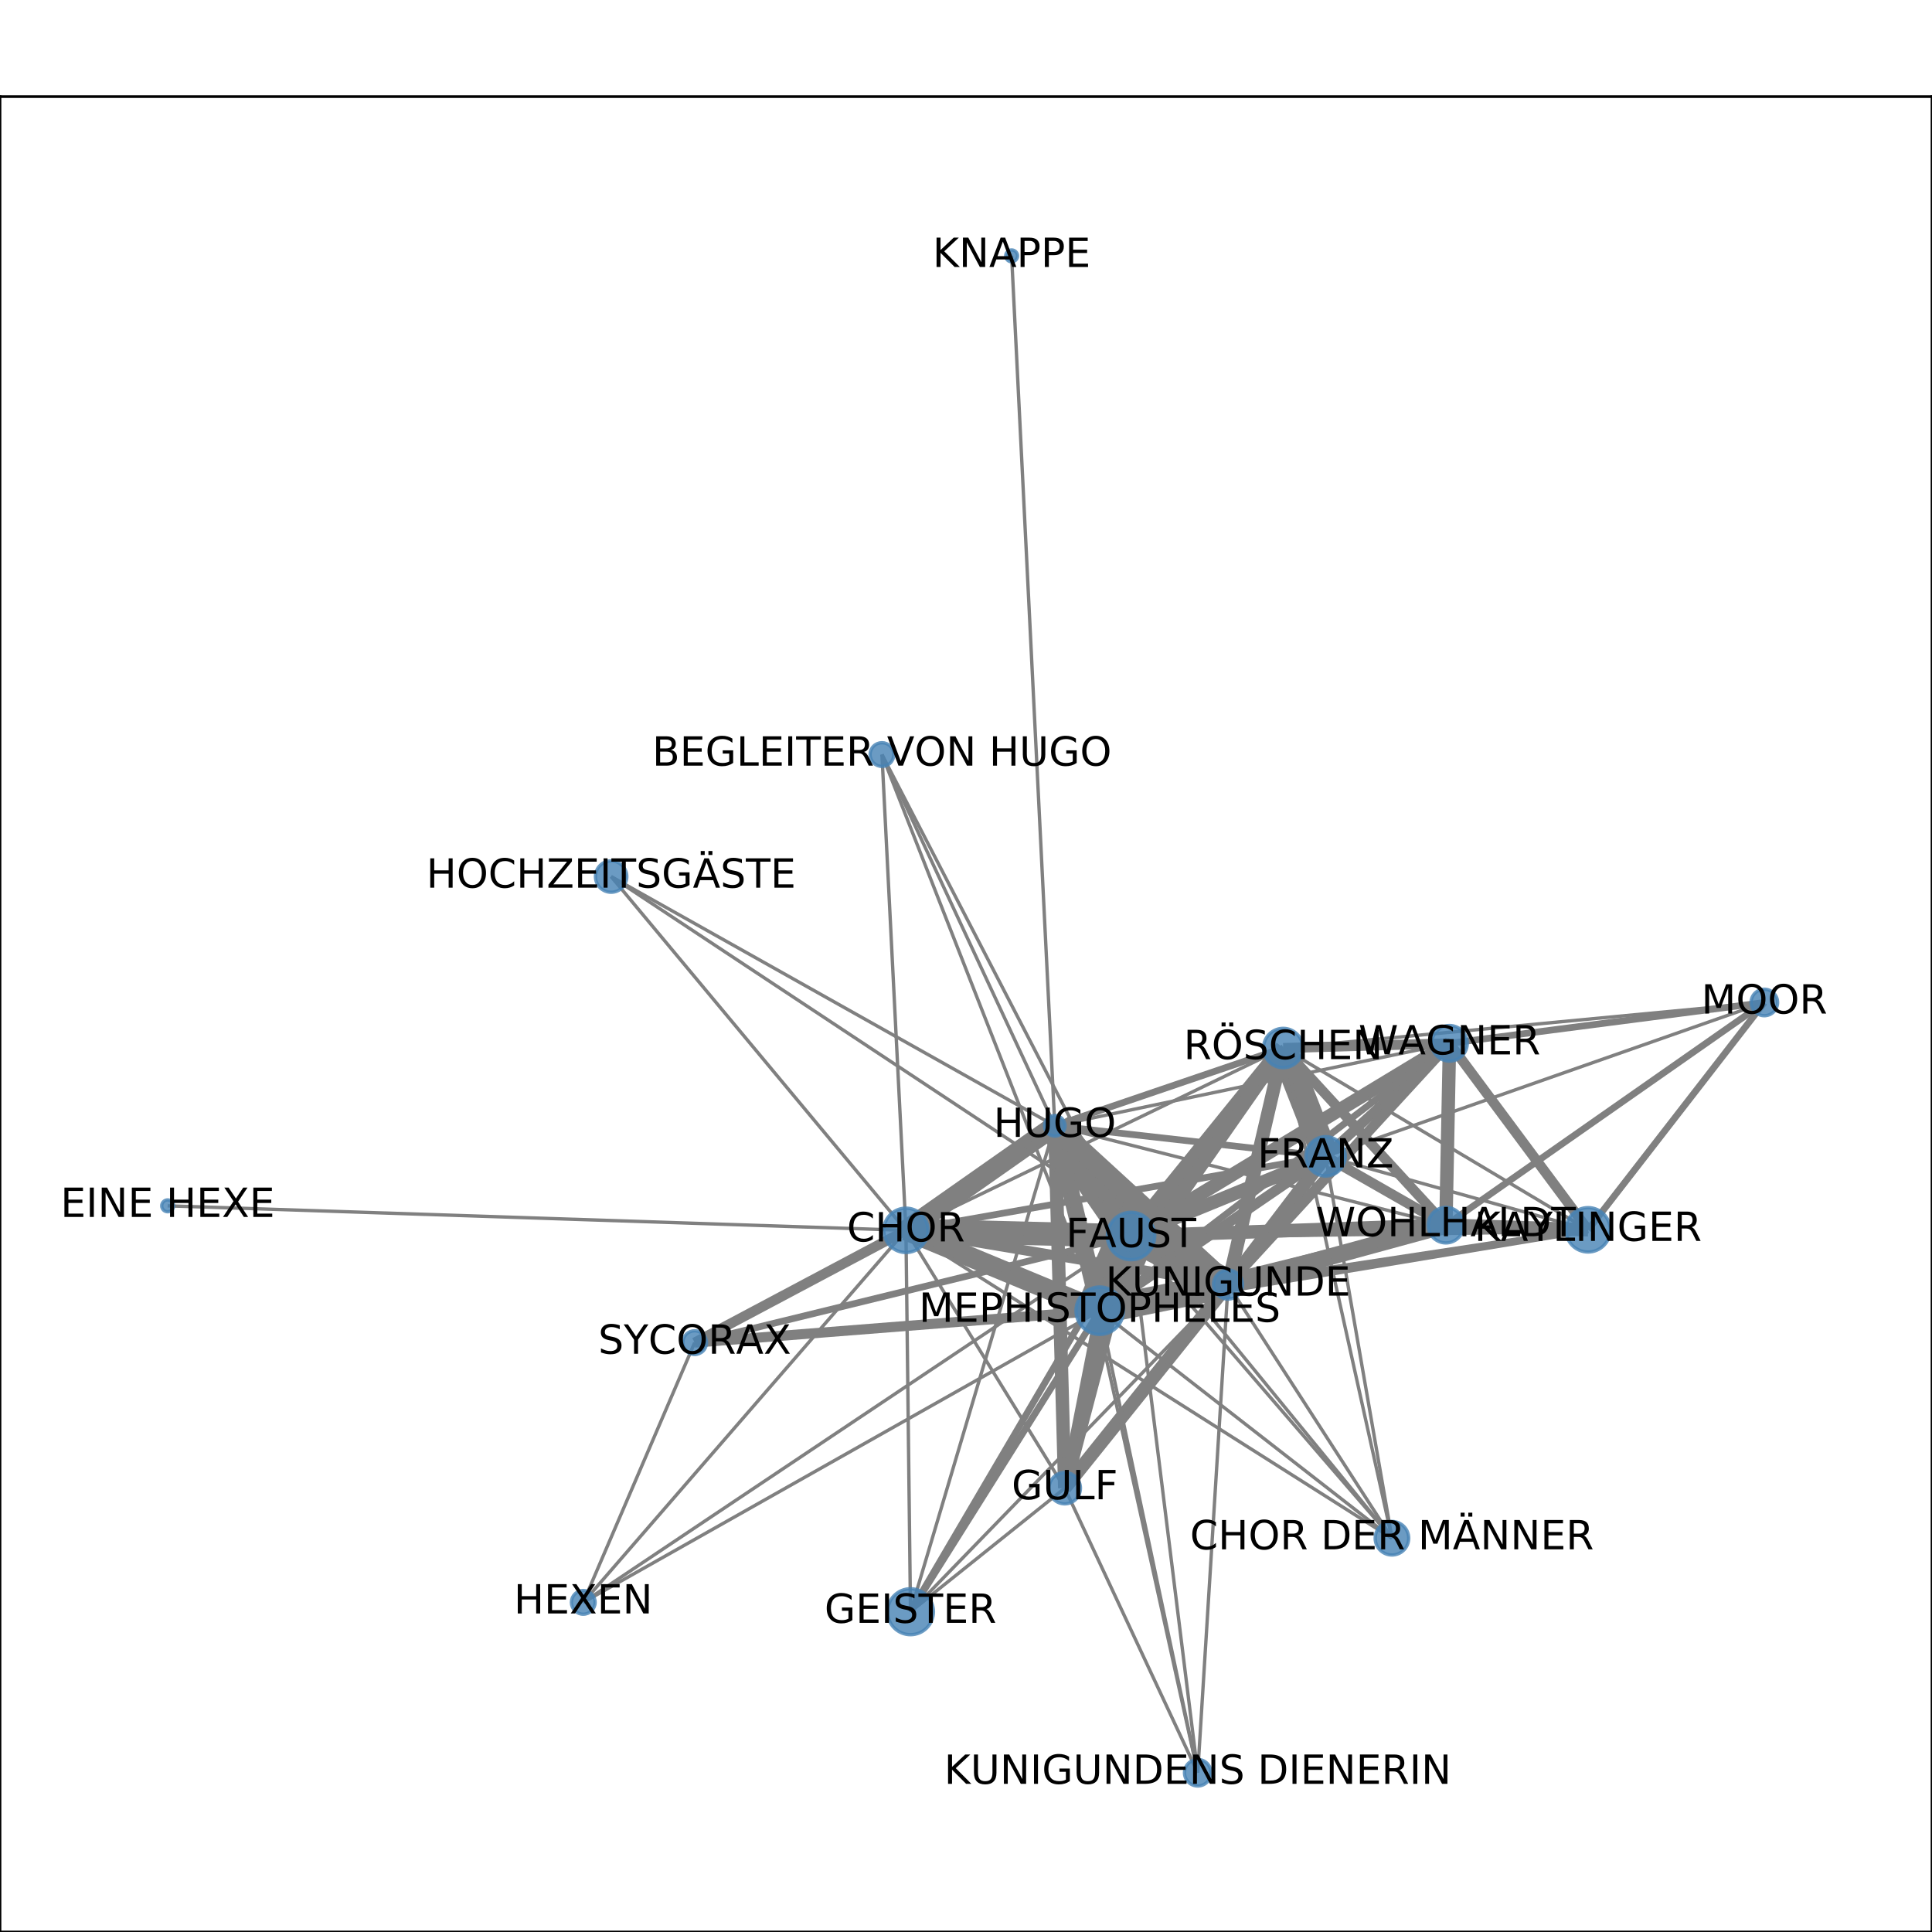 <?xml version="1.0" encoding="utf-8" standalone="no"?>
<!DOCTYPE svg PUBLIC "-//W3C//DTD SVG 1.1//EN"
  "http://www.w3.org/Graphics/SVG/1.1/DTD/svg11.dtd">
<!-- Created with matplotlib (http://matplotlib.org/) -->
<svg height="576pt" version="1.1" viewBox="0 0 576 576" width="576pt" xmlns="http://www.w3.org/2000/svg" xmlns:xlink="http://www.w3.org/1999/xlink">
 <defs>
  <style type="text/css">
*{stroke-linecap:butt;stroke-linejoin:round;}
  </style>
 </defs>
 <g id="figure_1">
  <g id="patch_1">
   <path d="M 0 576 
L 576 576 
L 576 0 
L 0 0 
z
" style="fill:#ffffff;"/>
  </g>
  <g id="axes_1">
   <g id="patch_2">
    <path d="M 0 576 
L 576 576 
L 576 28.8 
L 0 28.8 
z
" style="fill:#ffffff;"/>
   </g>
   <g id="LineCollection_1">
    <path clip-path="url(#pae265a3da3)" d="M 526.017 298.873 
L 382.56 312.454 
" style="fill:none;stroke:#808080;"/>
    <path clip-path="url(#pae265a3da3)" d="M 526.017 298.873 
L 395.21 344.749 
" style="fill:none;stroke:#808080;"/>
    <path clip-path="url(#pae265a3da3)" d="M 526.017 298.873 
L 431.071 365.259 
" style="fill:none;stroke:#808080;stroke-width:2;"/>
    <path clip-path="url(#pae265a3da3)" d="M 526.017 298.873 
L 473.464 366.653 
" style="fill:none;stroke:#808080;stroke-width:2;"/>
    <path clip-path="url(#pae265a3da3)" d="M 526.017 298.873 
L 432.149 311.05 
" style="fill:none;stroke:#808080;stroke-width:2;"/>
    <path clip-path="url(#pae265a3da3)" d="M 270.095 366.809 
L 207.11 400.283 
" style="fill:none;stroke:#808080;stroke-width:3;"/>
    <path clip-path="url(#pae265a3da3)" d="M 270.095 366.809 
L 395.21 344.749 
" style="fill:none;stroke:#808080;stroke-width:2;"/>
    <path clip-path="url(#pae265a3da3)" d="M 270.095 366.809 
L 337.204 368.499 
" style="fill:none;stroke:#808080;stroke-width:7;"/>
    <path clip-path="url(#pae265a3da3)" d="M 270.095 366.809 
L 262.941 224.959 
" style="fill:none;stroke:#808080;"/>
    <path clip-path="url(#pae265a3da3)" d="M 270.095 366.809 
L 327.87 390.773 
" style="fill:none;stroke:#808080;stroke-width:6;"/>
    <path clip-path="url(#pae265a3da3)" d="M 270.095 366.809 
L 317.442 443.677 
" style="fill:none;stroke:#808080;"/>
    <path clip-path="url(#pae265a3da3)" d="M 270.095 366.809 
L 414.991 458.6 
" style="fill:none;stroke:#808080;"/>
    <path clip-path="url(#pae265a3da3)" d="M 270.095 366.809 
L 271.452 480.516 
" style="fill:none;stroke:#808080;"/>
    <path clip-path="url(#pae265a3da3)" d="M 270.095 366.809 
L 314.478 335.647 
" style="fill:none;stroke:#808080;stroke-width:6;"/>
    <path clip-path="url(#pae265a3da3)" d="M 270.095 366.809 
L 182.2 261.338 
" style="fill:none;stroke:#808080;"/>
    <path clip-path="url(#pae265a3da3)" d="M 270.095 366.809 
L 173.891 477.724 
" style="fill:none;stroke:#808080;"/>
    <path clip-path="url(#pae265a3da3)" d="M 270.095 366.809 
L 382.56 312.454 
" style="fill:none;stroke:#808080;"/>
    <path clip-path="url(#pae265a3da3)" d="M 270.095 366.809 
L 49.983 359.502 
" style="fill:none;stroke:#808080;"/>
    <path clip-path="url(#pae265a3da3)" d="M 270.095 366.809 
L 366.125 382.97 
" style="fill:none;stroke:#808080;stroke-width:3;"/>
    <path clip-path="url(#pae265a3da3)" d="M 207.11 400.283 
L 337.204 368.499 
" style="fill:none;stroke:#808080;stroke-width:2;"/>
    <path clip-path="url(#pae265a3da3)" d="M 207.11 400.283 
L 327.87 390.773 
" style="fill:none;stroke:#808080;stroke-width:3;"/>
    <path clip-path="url(#pae265a3da3)" d="M 207.11 400.283 
L 173.891 477.724 
" style="fill:none;stroke:#808080;"/>
    <path clip-path="url(#pae265a3da3)" d="M 395.21 344.749 
L 414.991 458.6 
" style="fill:none;stroke:#808080;"/>
    <path clip-path="url(#pae265a3da3)" d="M 395.21 344.749 
L 366.125 382.97 
" style="fill:none;stroke:#808080;stroke-width:4;"/>
    <path clip-path="url(#pae265a3da3)" d="M 395.21 344.749 
L 473.464 366.653 
" style="fill:none;stroke:#808080;"/>
    <path clip-path="url(#pae265a3da3)" d="M 395.21 344.749 
L 431.071 365.259 
" style="fill:none;stroke:#808080;stroke-width:3;"/>
    <path clip-path="url(#pae265a3da3)" d="M 395.21 344.749 
L 382.56 312.454 
" style="fill:none;stroke:#808080;stroke-width:8;"/>
    <path clip-path="url(#pae265a3da3)" d="M 395.21 344.749 
L 337.204 368.499 
" style="fill:none;stroke:#808080;stroke-width:4;"/>
    <path clip-path="url(#pae265a3da3)" d="M 395.21 344.749 
L 314.478 335.647 
" style="fill:none;stroke:#808080;stroke-width:2;"/>
    <path clip-path="url(#pae265a3da3)" d="M 395.21 344.749 
L 327.87 390.773 
" style="fill:none;stroke:#808080;stroke-width:3;"/>
    <path clip-path="url(#pae265a3da3)" d="M 395.21 344.749 
L 432.149 311.05 
" style="fill:none;stroke:#808080;stroke-width:3;"/>
    <path clip-path="url(#pae265a3da3)" d="M 431.071 365.259 
L 366.125 382.97 
" style="fill:none;stroke:#808080;stroke-width:5;"/>
    <path clip-path="url(#pae265a3da3)" d="M 431.071 365.259 
L 314.478 335.647 
" style="fill:none;stroke:#808080;"/>
    <path clip-path="url(#pae265a3da3)" d="M 431.071 365.259 
L 382.56 312.454 
" style="fill:none;stroke:#808080;stroke-width:3;"/>
    <path clip-path="url(#pae265a3da3)" d="M 431.071 365.259 
L 337.204 368.499 
" style="fill:none;stroke:#808080;stroke-width:4;"/>
    <path clip-path="url(#pae265a3da3)" d="M 431.071 365.259 
L 432.149 311.05 
" style="fill:none;stroke:#808080;stroke-width:4;"/>
    <path clip-path="url(#pae265a3da3)" d="M 431.071 365.259 
L 327.87 390.773 
" style="fill:none;stroke:#808080;stroke-width:3;"/>
    <path clip-path="url(#pae265a3da3)" d="M 431.071 365.259 
L 473.464 366.653 
" style="fill:none;stroke:#808080;stroke-width:4;"/>
    <path clip-path="url(#pae265a3da3)" d="M 337.204 368.499 
L 262.941 224.959 
" style="fill:none;stroke:#808080;"/>
    <path clip-path="url(#pae265a3da3)" d="M 337.204 368.499 
L 317.442 443.677 
" style="fill:none;stroke:#808080;stroke-width:4;"/>
    <path clip-path="url(#pae265a3da3)" d="M 337.204 368.499 
L 327.87 390.773 
" style="fill:none;stroke:#808080;stroke-width:14;"/>
    <path clip-path="url(#pae265a3da3)" d="M 337.204 368.499 
L 432.149 311.05 
" style="fill:none;stroke:#808080;stroke-width:4;"/>
    <path clip-path="url(#pae265a3da3)" d="M 337.204 368.499 
L 414.991 458.6 
" style="fill:none;stroke:#808080;"/>
    <path clip-path="url(#pae265a3da3)" d="M 337.204 368.499 
L 271.452 480.516 
" style="fill:none;stroke:#808080;stroke-width:2;"/>
    <path clip-path="url(#pae265a3da3)" d="M 337.204 368.499 
L 314.478 335.647 
" style="fill:none;stroke:#808080;stroke-width:10;"/>
    <path clip-path="url(#pae265a3da3)" d="M 337.204 368.499 
L 382.56 312.454 
" style="fill:none;stroke:#808080;stroke-width:5;"/>
    <path clip-path="url(#pae265a3da3)" d="M 337.204 368.499 
L 357.092 528.516 
" style="fill:none;stroke:#808080;"/>
    <path clip-path="url(#pae265a3da3)" d="M 337.204 368.499 
L 366.125 382.97 
" style="fill:none;stroke:#808080;stroke-width:9;"/>
    <path clip-path="url(#pae265a3da3)" d="M 337.204 368.499 
L 173.891 477.724 
" style="fill:none;stroke:#808080;"/>
    <path clip-path="url(#pae265a3da3)" d="M 337.204 368.499 
L 473.464 366.653 
" style="fill:none;stroke:#808080;stroke-width:2;"/>
    <path clip-path="url(#pae265a3da3)" d="M 262.941 224.959 
L 327.87 390.773 
" style="fill:none;stroke:#808080;"/>
    <path clip-path="url(#pae265a3da3)" d="M 262.941 224.959 
L 314.478 335.647 
" style="fill:none;stroke:#808080;"/>
    <path clip-path="url(#pae265a3da3)" d="M 317.442 443.677 
L 271.452 480.516 
" style="fill:none;stroke:#808080;"/>
    <path clip-path="url(#pae265a3da3)" d="M 317.442 443.677 
L 314.478 335.647 
" style="fill:none;stroke:#808080;stroke-width:4;"/>
    <path clip-path="url(#pae265a3da3)" d="M 317.442 443.677 
L 357.092 528.516 
" style="fill:none;stroke:#808080;"/>
    <path clip-path="url(#pae265a3da3)" d="M 317.442 443.677 
L 327.87 390.773 
" style="fill:none;stroke:#808080;stroke-width:3;"/>
    <path clip-path="url(#pae265a3da3)" d="M 317.442 443.677 
L 366.125 382.97 
" style="fill:none;stroke:#808080;stroke-width:4;"/>
    <path clip-path="url(#pae265a3da3)" d="M 327.87 390.773 
L 432.149 311.05 
" style="fill:none;stroke:#808080;stroke-width:2;"/>
    <path clip-path="url(#pae265a3da3)" d="M 327.87 390.773 
L 414.991 458.6 
" style="fill:none;stroke:#808080;"/>
    <path clip-path="url(#pae265a3da3)" d="M 327.87 390.773 
L 271.452 480.516 
" style="fill:none;stroke:#808080;stroke-width:2;"/>
    <path clip-path="url(#pae265a3da3)" d="M 327.87 390.773 
L 314.478 335.647 
" style="fill:none;stroke:#808080;stroke-width:5;"/>
    <path clip-path="url(#pae265a3da3)" d="M 327.87 390.773 
L 382.56 312.454 
" style="fill:none;stroke:#808080;stroke-width:4;"/>
    <path clip-path="url(#pae265a3da3)" d="M 327.87 390.773 
L 357.092 528.516 
" style="fill:none;stroke:#808080;"/>
    <path clip-path="url(#pae265a3da3)" d="M 327.87 390.773 
L 366.125 382.97 
" style="fill:none;stroke:#808080;stroke-width:8;"/>
    <path clip-path="url(#pae265a3da3)" d="M 327.87 390.773 
L 173.891 477.724 
" style="fill:none;stroke:#808080;"/>
    <path clip-path="url(#pae265a3da3)" d="M 327.87 390.773 
L 473.464 366.653 
" style="fill:none;stroke:#808080;stroke-width:2;"/>
    <path clip-path="url(#pae265a3da3)" d="M 432.149 311.05 
L 366.125 382.97 
" style="fill:none;stroke:#808080;stroke-width:3;"/>
    <path clip-path="url(#pae265a3da3)" d="M 432.149 311.05 
L 382.56 312.454 
" style="fill:none;stroke:#808080;stroke-width:3;"/>
    <path clip-path="url(#pae265a3da3)" d="M 432.149 311.05 
L 314.478 335.647 
" style="fill:none;stroke:#808080;"/>
    <path clip-path="url(#pae265a3da3)" d="M 432.149 311.05 
L 473.464 366.653 
" style="fill:none;stroke:#808080;stroke-width:3;"/>
    <path clip-path="url(#pae265a3da3)" d="M 182.2 261.338 
L 366.125 382.97 
" style="fill:none;stroke:#808080;"/>
    <path clip-path="url(#pae265a3da3)" d="M 182.2 261.338 
L 314.478 335.647 
" style="fill:none;stroke:#808080;"/>
    <path clip-path="url(#pae265a3da3)" d="M 414.991 458.6 
L 314.478 335.647 
" style="fill:none;stroke:#808080;"/>
    <path clip-path="url(#pae265a3da3)" d="M 414.991 458.6 
L 382.56 312.454 
" style="fill:none;stroke:#808080;"/>
    <path clip-path="url(#pae265a3da3)" d="M 414.991 458.6 
L 366.125 382.97 
" style="fill:none;stroke:#808080;"/>
    <path clip-path="url(#pae265a3da3)" d="M 366.125 382.97 
L 271.452 480.516 
" style="fill:none;stroke:#808080;"/>
    <path clip-path="url(#pae265a3da3)" d="M 366.125 382.97 
L 314.478 335.647 
" style="fill:none;stroke:#808080;stroke-width:6;"/>
    <path clip-path="url(#pae265a3da3)" d="M 366.125 382.97 
L 382.56 312.454 
" style="fill:none;stroke:#808080;stroke-width:4;"/>
    <path clip-path="url(#pae265a3da3)" d="M 366.125 382.97 
L 357.092 528.516 
" style="fill:none;stroke:#808080;"/>
    <path clip-path="url(#pae265a3da3)" d="M 366.125 382.97 
L 473.464 366.653 
" style="fill:none;stroke:#808080;stroke-width:2;"/>
    <path clip-path="url(#pae265a3da3)" d="M 271.452 480.516 
L 314.478 335.647 
" style="fill:none;stroke:#808080;"/>
    <path clip-path="url(#pae265a3da3)" d="M 301.601 76.284 
L 314.478 335.647 
" style="fill:none;stroke:#808080;"/>
    <path clip-path="url(#pae265a3da3)" d="M 314.478 335.647 
L 382.56 312.454 
" style="fill:none;stroke:#808080;stroke-width:2;"/>
    <path clip-path="url(#pae265a3da3)" d="M 314.478 335.647 
L 357.092 528.516 
" style="fill:none;stroke:#808080;"/>
    <path clip-path="url(#pae265a3da3)" d="M 382.56 312.454 
L 473.464 366.653 
" style="fill:none;stroke:#808080;"/>
   </g>
   <g id="matplotlib.axis_1">
    <g id="xtick_1">
     <g id="line2d_1">
      <defs>
       <path d="M 0 0 
L 0 3.5 
" id="md8a6d87286" style="stroke:#000000;stroke-width:0.8;"/>
      </defs>
      <g>
       <use style="stroke:#000000;stroke-width:0.8;" x="49.983" xlink:href="#md8a6d87286" y="576"/>
      </g>
     </g>
     <g id="text_1">
      <!-- 0.0 -->
      <defs>
       <path d="M 31.781 66.406 
Q 24.172 66.406 20.328 58.906 
Q 16.5 51.422 16.5 36.375 
Q 16.5 21.391 20.328 13.891 
Q 24.172 6.391 31.781 6.391 
Q 39.453 6.391 43.281 13.891 
Q 47.125 21.391 47.125 36.375 
Q 47.125 51.422 43.281 58.906 
Q 39.453 66.406 31.781 66.406 
z
M 31.781 74.219 
Q 44.047 74.219 50.516 64.516 
Q 56.984 54.828 56.984 36.375 
Q 56.984 17.969 50.516 8.266 
Q 44.047 -1.422 31.781 -1.422 
Q 19.531 -1.422 13.062 8.266 
Q 6.594 17.969 6.594 36.375 
Q 6.594 54.828 13.062 64.516 
Q 19.531 74.219 31.781 74.219 
z
" id="DejaVuSans-30"/>
       <path d="M 10.688 12.406 
L 21 12.406 
L 21 0 
L 10.688 0 
z
" id="DejaVuSans-2e"/>
      </defs>
      <g transform="translate(42.032 590.598)scale(0.1 -0.1)">
       <use xlink:href="#DejaVuSans-30"/>
       <use x="63.623" xlink:href="#DejaVuSans-2e"/>
       <use x="95.41" xlink:href="#DejaVuSans-30"/>
      </g>
     </g>
    </g>
    <g id="xtick_2">
     <g id="line2d_2">
      <g>
       <use style="stroke:#000000;stroke-width:0.8;" x="145.19" xlink:href="#md8a6d87286" y="576"/>
      </g>
     </g>
     <g id="text_2">
      <!-- 0.2 -->
      <defs>
       <path d="M 19.188 8.297 
L 53.609 8.297 
L 53.609 0 
L 7.328 0 
L 7.328 8.297 
Q 12.938 14.109 22.625 23.891 
Q 32.328 33.688 34.812 36.531 
Q 39.547 41.844 41.422 45.531 
Q 43.312 49.219 43.312 52.781 
Q 43.312 58.594 39.234 62.25 
Q 35.156 65.922 28.609 65.922 
Q 23.969 65.922 18.812 64.312 
Q 13.672 62.703 7.812 59.422 
L 7.812 69.391 
Q 13.766 71.781 18.938 73 
Q 24.125 74.219 28.422 74.219 
Q 39.75 74.219 46.484 68.547 
Q 53.219 62.891 53.219 53.422 
Q 53.219 48.922 51.531 44.891 
Q 49.859 40.875 45.406 35.406 
Q 44.188 33.984 37.641 27.219 
Q 31.109 20.453 19.188 8.297 
z
" id="DejaVuSans-32"/>
      </defs>
      <g transform="translate(137.239 590.598)scale(0.1 -0.1)">
       <use xlink:href="#DejaVuSans-30"/>
       <use x="63.623" xlink:href="#DejaVuSans-2e"/>
       <use x="95.41" xlink:href="#DejaVuSans-32"/>
      </g>
     </g>
    </g>
    <g id="xtick_3">
     <g id="line2d_3">
      <g>
       <use style="stroke:#000000;stroke-width:0.8;" x="240.397" xlink:href="#md8a6d87286" y="576"/>
      </g>
     </g>
     <g id="text_3">
      <!-- 0.4 -->
      <defs>
       <path d="M 37.797 64.312 
L 12.891 25.391 
L 37.797 25.391 
z
M 35.203 72.906 
L 47.609 72.906 
L 47.609 25.391 
L 58.016 25.391 
L 58.016 17.188 
L 47.609 17.188 
L 47.609 0 
L 37.797 0 
L 37.797 17.188 
L 4.891 17.188 
L 4.891 26.703 
z
" id="DejaVuSans-34"/>
      </defs>
      <g transform="translate(232.445 590.598)scale(0.1 -0.1)">
       <use xlink:href="#DejaVuSans-30"/>
       <use x="63.623" xlink:href="#DejaVuSans-2e"/>
       <use x="95.41" xlink:href="#DejaVuSans-34"/>
      </g>
     </g>
    </g>
    <g id="xtick_4">
     <g id="line2d_4">
      <g>
       <use style="stroke:#000000;stroke-width:0.8;" x="335.603" xlink:href="#md8a6d87286" y="576"/>
      </g>
     </g>
     <g id="text_4">
      <!-- 0.6 -->
      <defs>
       <path d="M 33.016 40.375 
Q 26.375 40.375 22.484 35.828 
Q 18.609 31.297 18.609 23.391 
Q 18.609 15.531 22.484 10.953 
Q 26.375 6.391 33.016 6.391 
Q 39.656 6.391 43.531 10.953 
Q 47.406 15.531 47.406 23.391 
Q 47.406 31.297 43.531 35.828 
Q 39.656 40.375 33.016 40.375 
z
M 52.594 71.297 
L 52.594 62.312 
Q 48.875 64.062 45.094 64.984 
Q 41.312 65.922 37.594 65.922 
Q 27.828 65.922 22.672 59.328 
Q 17.531 52.734 16.797 39.406 
Q 19.672 43.656 24.016 45.922 
Q 28.375 48.188 33.594 48.188 
Q 44.578 48.188 50.953 41.516 
Q 57.328 34.859 57.328 23.391 
Q 57.328 12.156 50.688 5.359 
Q 44.047 -1.422 33.016 -1.422 
Q 20.359 -1.422 13.672 8.266 
Q 6.984 17.969 6.984 36.375 
Q 6.984 53.656 15.188 63.938 
Q 23.391 74.219 37.203 74.219 
Q 40.922 74.219 44.703 73.484 
Q 48.484 72.75 52.594 71.297 
z
" id="DejaVuSans-36"/>
      </defs>
      <g transform="translate(327.652 590.598)scale(0.1 -0.1)">
       <use xlink:href="#DejaVuSans-30"/>
       <use x="63.623" xlink:href="#DejaVuSans-2e"/>
       <use x="95.41" xlink:href="#DejaVuSans-36"/>
      </g>
     </g>
    </g>
    <g id="xtick_5">
     <g id="line2d_5">
      <g>
       <use style="stroke:#000000;stroke-width:0.8;" x="430.81" xlink:href="#md8a6d87286" y="576"/>
      </g>
     </g>
     <g id="text_5">
      <!-- 0.8 -->
      <defs>
       <path d="M 31.781 34.625 
Q 24.75 34.625 20.719 30.859 
Q 16.703 27.094 16.703 20.516 
Q 16.703 13.922 20.719 10.156 
Q 24.75 6.391 31.781 6.391 
Q 38.812 6.391 42.859 10.172 
Q 46.922 13.969 46.922 20.516 
Q 46.922 27.094 42.891 30.859 
Q 38.875 34.625 31.781 34.625 
z
M 21.922 38.812 
Q 15.578 40.375 12.031 44.719 
Q 8.5 49.078 8.5 55.328 
Q 8.5 64.062 14.719 69.141 
Q 20.953 74.219 31.781 74.219 
Q 42.672 74.219 48.875 69.141 
Q 55.078 64.062 55.078 55.328 
Q 55.078 49.078 51.531 44.719 
Q 48 40.375 41.703 38.812 
Q 48.828 37.156 52.797 32.312 
Q 56.781 27.484 56.781 20.516 
Q 56.781 9.906 50.312 4.234 
Q 43.844 -1.422 31.781 -1.422 
Q 19.734 -1.422 13.25 4.234 
Q 6.781 9.906 6.781 20.516 
Q 6.781 27.484 10.781 32.312 
Q 14.797 37.156 21.922 38.812 
z
M 18.312 54.391 
Q 18.312 48.734 21.844 45.562 
Q 25.391 42.391 31.781 42.391 
Q 38.141 42.391 41.719 45.562 
Q 45.312 48.734 45.312 54.391 
Q 45.312 60.062 41.719 63.234 
Q 38.141 66.406 31.781 66.406 
Q 25.391 66.406 21.844 63.234 
Q 18.312 60.062 18.312 54.391 
z
" id="DejaVuSans-38"/>
      </defs>
      <g transform="translate(422.858 590.598)scale(0.1 -0.1)">
       <use xlink:href="#DejaVuSans-30"/>
       <use x="63.623" xlink:href="#DejaVuSans-2e"/>
       <use x="95.41" xlink:href="#DejaVuSans-38"/>
      </g>
     </g>
    </g>
    <g id="xtick_6">
     <g id="line2d_6">
      <g>
       <use style="stroke:#000000;stroke-width:0.8;" x="526.017" xlink:href="#md8a6d87286" y="576"/>
      </g>
     </g>
     <g id="text_6">
      <!-- 1.0 -->
      <defs>
       <path d="M 12.406 8.297 
L 28.516 8.297 
L 28.516 63.922 
L 10.984 60.406 
L 10.984 69.391 
L 28.422 72.906 
L 38.281 72.906 
L 38.281 8.297 
L 54.391 8.297 
L 54.391 0 
L 12.406 0 
z
" id="DejaVuSans-31"/>
      </defs>
      <g transform="translate(518.065 590.598)scale(0.1 -0.1)">
       <use xlink:href="#DejaVuSans-31"/>
       <use x="63.623" xlink:href="#DejaVuSans-2e"/>
       <use x="95.41" xlink:href="#DejaVuSans-30"/>
      </g>
     </g>
    </g>
   </g>
   <g id="matplotlib.axis_2">
    <g id="ytick_1">
     <g id="line2d_7">
      <defs>
       <path d="M 0 0 
L -3.5 0 
" id="m09949af723" style="stroke:#000000;stroke-width:0.8;"/>
      </defs>
      <g>
       <use style="stroke:#000000;stroke-width:0.8;" x="0" xlink:href="#m09949af723" y="528.516"/>
      </g>
     </g>
     <g id="text_7">
      <!-- 0.0 -->
      <g transform="translate(-22.903 532.315)scale(0.1 -0.1)">
       <use xlink:href="#DejaVuSans-30"/>
       <use x="63.623" xlink:href="#DejaVuSans-2e"/>
       <use x="95.41" xlink:href="#DejaVuSans-30"/>
      </g>
     </g>
    </g>
    <g id="ytick_2">
     <g id="line2d_8">
      <g>
       <use style="stroke:#000000;stroke-width:0.8;" x="0" xlink:href="#m09949af723" y="427.424"/>
      </g>
     </g>
     <g id="text_8">
      <!-- 0.2 -->
      <g transform="translate(-22.903 431.223)scale(0.1 -0.1)">
       <use xlink:href="#DejaVuSans-30"/>
       <use x="63.623" xlink:href="#DejaVuSans-2e"/>
       <use x="95.41" xlink:href="#DejaVuSans-32"/>
      </g>
     </g>
    </g>
    <g id="ytick_3">
     <g id="line2d_9">
      <g>
       <use style="stroke:#000000;stroke-width:0.8;" x="0" xlink:href="#m09949af723" y="326.331"/>
      </g>
     </g>
     <g id="text_9">
      <!-- 0.4 -->
      <g transform="translate(-22.903 330.131)scale(0.1 -0.1)">
       <use xlink:href="#DejaVuSans-30"/>
       <use x="63.623" xlink:href="#DejaVuSans-2e"/>
       <use x="95.41" xlink:href="#DejaVuSans-34"/>
      </g>
     </g>
    </g>
    <g id="ytick_4">
     <g id="line2d_10">
      <g>
       <use style="stroke:#000000;stroke-width:0.8;" x="0" xlink:href="#m09949af723" y="225.239"/>
      </g>
     </g>
     <g id="text_10">
      <!-- 0.6 -->
      <g transform="translate(-22.903 229.039)scale(0.1 -0.1)">
       <use xlink:href="#DejaVuSans-30"/>
       <use x="63.623" xlink:href="#DejaVuSans-2e"/>
       <use x="95.41" xlink:href="#DejaVuSans-36"/>
      </g>
     </g>
    </g>
    <g id="ytick_5">
     <g id="line2d_11">
      <g>
       <use style="stroke:#000000;stroke-width:0.8;" x="0" xlink:href="#m09949af723" y="124.147"/>
      </g>
     </g>
     <g id="text_11">
      <!-- 0.8 -->
      <g transform="translate(-22.903 127.947)scale(0.1 -0.1)">
       <use xlink:href="#DejaVuSans-30"/>
       <use x="63.623" xlink:href="#DejaVuSans-2e"/>
       <use x="95.41" xlink:href="#DejaVuSans-38"/>
      </g>
     </g>
    </g>
   </g>
   <g id="PathCollection_1">
    <path clip-path="url(#pae265a3da3)" d="M 526.017 302.825 
C 527.065 302.825 528.07 302.409 528.812 301.668 
C 529.553 300.926 529.969 299.921 529.969 298.873 
C 529.969 297.824 529.553 296.819 528.812 296.078 
C 528.07 295.336 527.065 294.92 526.017 294.92 
C 524.968 294.92 523.963 295.336 523.221 296.078 
C 522.48 296.819 522.064 297.824 522.064 298.873 
C 522.064 299.921 522.48 300.926 523.221 301.668 
C 523.963 302.409 524.968 302.825 526.017 302.825 
z
" style="fill:#4682b4;fill-opacity:0.8;stroke:#4682b4;stroke-opacity:0.8;"/>
    <path clip-path="url(#pae265a3da3)" d="M 270.095 373.423 
C 271.849 373.423 273.531 372.726 274.772 371.486 
C 276.012 370.246 276.709 368.563 276.709 366.809 
C 276.709 365.055 276.012 363.372 274.772 362.132 
C 273.531 360.891 271.849 360.194 270.095 360.194 
C 268.34 360.194 266.658 360.891 265.418 362.132 
C 264.177 363.372 263.48 365.055 263.48 366.809 
C 263.48 368.563 264.177 370.246 265.418 371.486 
C 266.658 372.726 268.34 373.423 270.095 373.423 
z
" style="fill:#4682b4;fill-opacity:0.8;stroke:#4682b4;stroke-opacity:0.8;"/>
    <path clip-path="url(#pae265a3da3)" d="M 207.11 403.818 
C 208.047 403.818 208.947 403.446 209.61 402.783 
C 210.273 402.12 210.645 401.22 210.645 400.283 
C 210.645 399.345 210.273 398.446 209.61 397.783 
C 208.947 397.12 208.047 396.747 207.11 396.747 
C 206.172 396.747 205.273 397.12 204.61 397.783 
C 203.947 398.446 203.574 399.345 203.574 400.283 
C 203.574 401.22 203.947 402.12 204.61 402.783 
C 205.273 403.446 206.172 403.818 207.11 403.818 
z
" style="fill:#4682b4;fill-opacity:0.8;stroke:#4682b4;stroke-opacity:0.8;"/>
    <path clip-path="url(#pae265a3da3)" d="M 395.21 350.612 
C 396.765 350.612 398.256 349.994 399.356 348.894 
C 400.455 347.795 401.073 346.304 401.073 344.749 
C 401.073 343.194 400.455 341.702 399.356 340.603 
C 398.256 339.503 396.765 338.886 395.21 338.886 
C 393.655 338.886 392.164 339.503 391.064 340.603 
C 389.965 341.702 389.347 343.194 389.347 344.749 
C 389.347 346.304 389.965 347.795 391.064 348.894 
C 392.164 349.994 393.655 350.612 395.21 350.612 
z
" style="fill:#4682b4;fill-opacity:0.8;stroke:#4682b4;stroke-opacity:0.8;"/>
    <path clip-path="url(#pae265a3da3)" d="M 431.071 370.562 
C 432.478 370.562 433.827 370.003 434.821 369.009 
C 435.816 368.014 436.374 366.665 436.374 365.259 
C 436.374 363.852 435.816 362.503 434.821 361.509 
C 433.827 360.514 432.478 359.956 431.071 359.956 
C 429.665 359.956 428.316 360.514 427.321 361.509 
C 426.327 362.503 425.768 363.852 425.768 365.259 
C 425.768 366.665 426.327 368.014 427.321 369.009 
C 428.316 370.003 429.665 370.562 431.071 370.562 
z
" style="fill:#4682b4;fill-opacity:0.8;stroke:#4682b4;stroke-opacity:0.8;"/>
    <path clip-path="url(#pae265a3da3)" d="M 337.204 375.57 
C 339.079 375.57 340.878 374.825 342.204 373.499 
C 343.53 372.173 344.275 370.374 344.275 368.499 
C 344.275 366.624 343.53 364.825 342.204 363.499 
C 340.878 362.173 339.079 361.428 337.204 361.428 
C 335.329 361.428 333.53 362.173 332.204 363.499 
C 330.878 364.825 330.133 366.624 330.133 368.499 
C 330.133 370.374 330.878 372.173 332.204 373.499 
C 333.53 374.825 335.329 375.57 337.204 375.57 
z
" style="fill:#4682b4;fill-opacity:0.8;stroke:#4682b4;stroke-opacity:0.8;"/>
    <path clip-path="url(#pae265a3da3)" d="M 262.941 228.495 
C 263.879 228.495 264.778 228.122 265.441 227.459 
C 266.104 226.796 266.477 225.897 266.477 224.959 
C 266.477 224.021 266.104 223.122 265.441 222.459 
C 264.778 221.796 263.879 221.424 262.941 221.424 
C 262.003 221.424 261.104 221.796 260.441 222.459 
C 259.778 223.122 259.406 224.021 259.406 224.959 
C 259.406 225.897 259.778 226.796 260.441 227.459 
C 261.104 228.122 262.003 228.495 262.941 228.495 
z
" style="fill:#4682b4;fill-opacity:0.8;stroke:#4682b4;stroke-opacity:0.8;"/>
    <path clip-path="url(#pae265a3da3)" d="M 317.442 448.354 
C 318.683 448.354 319.872 447.862 320.75 446.985 
C 321.627 446.108 322.119 444.918 322.119 443.677 
C 322.119 442.437 321.627 441.247 320.75 440.37 
C 319.872 439.493 318.683 439 317.442 439 
C 316.202 439 315.012 439.493 314.135 440.37 
C 313.258 441.247 312.765 442.437 312.765 443.677 
C 312.765 444.918 313.258 446.108 314.135 446.985 
C 315.012 447.862 316.202 448.354 317.442 448.354 
z
" style="fill:#4682b4;fill-opacity:0.8;stroke:#4682b4;stroke-opacity:0.8;"/>
    <path clip-path="url(#pae265a3da3)" d="M 327.87 397.844 
C 329.745 397.844 331.544 397.099 332.87 395.773 
C 334.196 394.447 334.941 392.648 334.941 390.773 
C 334.941 388.897 334.196 387.099 332.87 385.773 
C 331.544 384.447 329.745 383.702 327.87 383.702 
C 325.994 383.702 324.196 384.447 322.87 385.773 
C 321.544 387.099 320.799 388.897 320.799 390.773 
C 320.799 392.648 321.544 394.447 322.87 395.773 
C 324.196 397.099 325.994 397.844 327.87 397.844 
z
" style="fill:#4682b4;fill-opacity:0.8;stroke:#4682b4;stroke-opacity:0.8;"/>
    <path clip-path="url(#pae265a3da3)" d="M 432.149 316.353 
C 433.556 316.353 434.905 315.794 435.899 314.8 
C 436.894 313.805 437.452 312.456 437.452 311.05 
C 437.452 309.643 436.894 308.294 435.899 307.3 
C 434.905 306.305 433.556 305.746 432.149 305.746 
C 430.743 305.746 429.394 306.305 428.399 307.3 
C 427.405 308.294 426.846 309.643 426.846 311.05 
C 426.846 312.456 427.405 313.805 428.399 314.8 
C 429.394 315.794 430.743 316.353 432.149 316.353 
z
" style="fill:#4682b4;fill-opacity:0.8;stroke:#4682b4;stroke-opacity:0.8;"/>
    <path clip-path="url(#pae265a3da3)" d="M 182.2 266.015 
C 183.44 266.015 184.63 265.522 185.507 264.645 
C 186.384 263.768 186.877 262.578 186.877 261.338 
C 186.877 260.097 186.384 258.907 185.507 258.03 
C 184.63 257.153 183.44 256.661 182.2 256.661 
C 180.959 256.661 179.77 257.153 178.893 258.03 
C 178.015 258.907 177.523 260.097 177.523 261.338 
C 177.523 262.578 178.015 263.768 178.893 264.645 
C 179.77 265.522 180.959 266.015 182.2 266.015 
z
" style="fill:#4682b4;fill-opacity:0.8;stroke:#4682b4;stroke-opacity:0.8;"/>
    <path clip-path="url(#pae265a3da3)" d="M 414.991 463.6 
C 416.317 463.6 417.589 463.074 418.526 462.136 
C 419.464 461.198 419.991 459.926 419.991 458.6 
C 419.991 457.274 419.464 456.003 418.526 455.065 
C 417.589 454.127 416.317 453.6 414.991 453.6 
C 413.665 453.6 412.393 454.127 411.455 455.065 
C 410.517 456.003 409.991 457.274 409.991 458.6 
C 409.991 459.926 410.517 461.198 411.455 462.136 
C 412.393 463.074 413.665 463.6 414.991 463.6 
z
" style="fill:#4682b4;fill-opacity:0.8;stroke:#4682b4;stroke-opacity:0.8;"/>
    <path clip-path="url(#pae265a3da3)" d="M 366.125 387.3 
C 367.274 387.3 368.375 386.844 369.187 386.032 
C 369.999 385.22 370.455 384.119 370.455 382.97 
C 370.455 381.822 369.999 380.72 369.187 379.908 
C 368.375 379.096 367.274 378.64 366.125 378.64 
C 364.977 378.64 363.875 379.096 363.063 379.908 
C 362.251 380.72 361.795 381.822 361.795 382.97 
C 361.795 384.119 362.251 385.22 363.063 386.032 
C 363.875 386.844 364.977 387.3 366.125 387.3 
z
" style="fill:#4682b4;fill-opacity:0.8;stroke:#4682b4;stroke-opacity:0.8;"/>
    <path clip-path="url(#pae265a3da3)" d="M 271.452 487.363 
C 273.268 487.363 275.009 486.641 276.293 485.357 
C 277.577 484.073 278.299 482.332 278.299 480.516 
C 278.299 478.7 277.577 476.959 276.293 475.675 
C 275.009 474.391 273.268 473.669 271.452 473.669 
C 269.636 473.669 267.895 474.391 266.611 475.675 
C 265.327 476.959 264.606 478.7 264.606 480.516 
C 264.606 482.332 265.327 484.073 266.611 485.357 
C 267.895 486.641 269.636 487.363 271.452 487.363 
z
" style="fill:#4682b4;fill-opacity:0.8;stroke:#4682b4;stroke-opacity:0.8;"/>
    <path clip-path="url(#pae265a3da3)" d="M 301.601 78.052 
C 302.07 78.052 302.52 77.866 302.851 77.534 
C 303.183 77.203 303.369 76.753 303.369 76.284 
C 303.369 75.815 303.183 75.366 302.851 75.034 
C 302.52 74.703 302.07 74.517 301.601 74.517 
C 301.132 74.517 300.683 74.703 300.351 75.034 
C 300.02 75.366 299.834 75.815 299.834 76.284 
C 299.834 76.753 300.02 77.203 300.351 77.534 
C 300.683 77.866 301.132 78.052 301.601 78.052 
z
" style="fill:#4682b4;fill-opacity:0.8;stroke:#4682b4;stroke-opacity:0.8;"/>
    <path clip-path="url(#pae265a3da3)" d="M 314.478 338.708 
C 315.29 338.708 316.069 338.386 316.643 337.812 
C 317.217 337.237 317.539 336.459 317.539 335.647 
C 317.539 334.835 317.217 334.056 316.643 333.481 
C 316.069 332.907 315.29 332.585 314.478 332.585 
C 313.666 332.585 312.887 332.907 312.313 333.481 
C 311.738 334.056 311.416 334.835 311.416 335.647 
C 311.416 336.459 311.738 337.237 312.313 337.812 
C 312.887 338.386 313.666 338.708 314.478 338.708 
z
" style="fill:#4682b4;fill-opacity:0.8;stroke:#4682b4;stroke-opacity:0.8;"/>
    <path clip-path="url(#pae265a3da3)" d="M 382.56 318.317 
C 384.115 318.317 385.606 317.699 386.705 316.6 
C 387.805 315.5 388.423 314.009 388.423 312.454 
C 388.423 310.899 387.805 309.408 386.705 308.308 
C 385.606 307.209 384.115 306.591 382.56 306.591 
C 381.005 306.591 379.513 307.209 378.414 308.308 
C 377.314 309.408 376.697 310.899 376.697 312.454 
C 376.697 314.009 377.314 315.5 378.414 316.6 
C 379.513 317.699 381.005 318.317 382.56 318.317 
z
" style="fill:#4682b4;fill-opacity:0.8;stroke:#4682b4;stroke-opacity:0.8;"/>
    <path clip-path="url(#pae265a3da3)" d="M 357.092 532.469 
C 358.14 532.469 359.146 532.052 359.887 531.311 
C 360.628 530.57 361.045 529.564 361.045 528.516 
C 361.045 527.467 360.628 526.462 359.887 525.721 
C 359.146 524.979 358.14 524.563 357.092 524.563 
C 356.044 524.563 355.038 524.979 354.297 525.721 
C 353.556 526.462 353.139 527.467 353.139 528.516 
C 353.139 529.564 353.556 530.57 354.297 531.311 
C 355.038 532.052 356.044 532.469 357.092 532.469 
z
" style="fill:#4682b4;fill-opacity:0.8;stroke:#4682b4;stroke-opacity:0.8;"/>
    <path clip-path="url(#pae265a3da3)" d="M 49.983 361.27 
C 50.452 361.27 50.902 361.084 51.233 360.752 
C 51.565 360.421 51.751 359.971 51.751 359.502 
C 51.751 359.034 51.565 358.584 51.233 358.252 
C 50.902 357.921 50.452 357.735 49.983 357.735 
C 49.515 357.735 49.065 357.921 48.733 358.252 
C 48.402 358.584 48.216 359.034 48.216 359.502 
C 48.216 359.971 48.402 360.421 48.733 360.752 
C 49.065 361.084 49.515 361.27 49.983 361.27 
z
" style="fill:#4682b4;fill-opacity:0.8;stroke:#4682b4;stroke-opacity:0.8;"/>
    <path clip-path="url(#pae265a3da3)" d="M 173.891 481.259 
C 174.828 481.259 175.728 480.887 176.391 480.224 
C 177.054 479.561 177.426 478.661 177.426 477.724 
C 177.426 476.786 177.054 475.887 176.391 475.224 
C 175.728 474.561 174.828 474.188 173.891 474.188 
C 172.953 474.188 172.054 474.561 171.391 475.224 
C 170.728 475.887 170.355 476.786 170.355 477.724 
C 170.355 478.661 170.728 479.561 171.391 480.224 
C 172.054 480.887 172.953 481.259 173.891 481.259 
z
" style="fill:#4682b4;fill-opacity:0.8;stroke:#4682b4;stroke-opacity:0.8;"/>
    <path clip-path="url(#pae265a3da3)" d="M 473.464 373.267 
C 475.218 373.267 476.9 372.57 478.141 371.33 
C 479.381 370.089 480.078 368.407 480.078 366.653 
C 480.078 364.898 479.381 363.216 478.141 361.975 
C 476.9 360.735 475.218 360.038 473.464 360.038 
C 471.709 360.038 470.027 360.735 468.787 361.975 
C 467.546 363.216 466.849 364.898 466.849 366.653 
C 466.849 368.407 467.546 370.089 468.787 371.33 
C 470.027 372.57 471.709 373.267 473.464 373.267 
z
" style="fill:#4682b4;fill-opacity:0.8;stroke:#4682b4;stroke-opacity:0.8;"/>
   </g>
   <g id="patch_3">
    <path d="M 0 576 
L 0 28.8 
" style="fill:none;stroke:#000000;stroke-linecap:square;stroke-linejoin:miter;stroke-width:0.8;"/>
   </g>
   <g id="patch_4">
    <path d="M 576 576 
L 576 28.8 
" style="fill:none;stroke:#000000;stroke-linecap:square;stroke-linejoin:miter;stroke-width:0.8;"/>
   </g>
   <g id="patch_5">
    <path d="M 0 576 
L 576 576 
" style="fill:none;stroke:#000000;stroke-linecap:square;stroke-linejoin:miter;stroke-width:0.8;"/>
   </g>
   <g id="patch_6">
    <path d="M 0 28.8 
L 576 28.8 
" style="fill:none;stroke:#000000;stroke-linecap:square;stroke-linejoin:miter;stroke-width:0.8;"/>
   </g>
   <g id="text_12">
    <g clip-path="url(#pae265a3da3)">
     <!-- MOOR -->
     <defs>
      <path d="M 9.812 72.906 
L 24.516 72.906 
L 43.109 23.297 
L 61.812 72.906 
L 76.516 72.906 
L 76.516 0 
L 66.891 0 
L 66.891 64.016 
L 48.094 14.016 
L 38.188 14.016 
L 19.391 64.016 
L 19.391 0 
L 9.812 0 
z
" id="DejaVuSans-4d"/>
      <path d="M 39.406 66.219 
Q 28.656 66.219 22.328 58.203 
Q 16.016 50.203 16.016 36.375 
Q 16.016 22.609 22.328 14.594 
Q 28.656 6.594 39.406 6.594 
Q 50.141 6.594 56.422 14.594 
Q 62.703 22.609 62.703 36.375 
Q 62.703 50.203 56.422 58.203 
Q 50.141 66.219 39.406 66.219 
z
M 39.406 74.219 
Q 54.734 74.219 63.906 63.938 
Q 73.094 53.656 73.094 36.375 
Q 73.094 19.141 63.906 8.859 
Q 54.734 -1.422 39.406 -1.422 
Q 24.031 -1.422 14.812 8.828 
Q 5.609 19.094 5.609 36.375 
Q 5.609 53.656 14.812 63.938 
Q 24.031 74.219 39.406 74.219 
z
" id="DejaVuSans-4f"/>
      <path d="M 44.391 34.188 
Q 47.562 33.109 50.562 29.594 
Q 53.562 26.078 56.594 19.922 
L 66.609 0 
L 56 0 
L 46.688 18.703 
Q 43.062 26.031 39.672 28.422 
Q 36.281 30.812 30.422 30.812 
L 19.672 30.812 
L 19.672 0 
L 9.812 0 
L 9.812 72.906 
L 32.078 72.906 
Q 44.578 72.906 50.734 67.672 
Q 56.891 62.453 56.891 51.906 
Q 56.891 45.016 53.688 40.469 
Q 50.484 35.938 44.391 34.188 
z
M 19.672 64.797 
L 19.672 38.922 
L 32.078 38.922 
Q 39.203 38.922 42.844 42.219 
Q 46.484 45.516 46.484 51.906 
Q 46.484 58.297 42.844 61.547 
Q 39.203 64.797 32.078 64.797 
z
" id="DejaVuSans-52"/>
     </defs>
     <g transform="translate(507.224 302.184)scale(0.12 -0.12)">
      <use xlink:href="#DejaVuSans-4d"/>
      <use x="86.279" xlink:href="#DejaVuSans-4f"/>
      <use x="164.99" xlink:href="#DejaVuSans-4f"/>
      <use x="243.701" xlink:href="#DejaVuSans-52"/>
     </g>
    </g>
   </g>
   <g id="text_13">
    <g clip-path="url(#pae265a3da3)">
     <!-- CHOR -->
     <defs>
      <path d="M 64.406 67.281 
L 64.406 56.891 
Q 59.422 61.531 53.781 63.812 
Q 48.141 66.109 41.797 66.109 
Q 29.297 66.109 22.656 58.469 
Q 16.016 50.828 16.016 36.375 
Q 16.016 21.969 22.656 14.328 
Q 29.297 6.688 41.797 6.688 
Q 48.141 6.688 53.781 8.984 
Q 59.422 11.281 64.406 15.922 
L 64.406 5.609 
Q 59.234 2.094 53.438 0.328 
Q 47.656 -1.422 41.219 -1.422 
Q 24.656 -1.422 15.125 8.703 
Q 5.609 18.844 5.609 36.375 
Q 5.609 53.953 15.125 64.078 
Q 24.656 74.219 41.219 74.219 
Q 47.75 74.219 53.531 72.484 
Q 59.328 70.75 64.406 67.281 
z
" id="DejaVuSans-43"/>
      <path d="M 9.812 72.906 
L 19.672 72.906 
L 19.672 43.016 
L 55.516 43.016 
L 55.516 72.906 
L 65.375 72.906 
L 65.375 0 
L 55.516 0 
L 55.516 34.719 
L 19.672 34.719 
L 19.672 0 
L 9.812 0 
z
" id="DejaVuSans-48"/>
     </defs>
     <g transform="translate(252.501 370.12)scale(0.12 -0.12)">
      <use xlink:href="#DejaVuSans-43"/>
      <use x="69.824" xlink:href="#DejaVuSans-48"/>
      <use x="145.02" xlink:href="#DejaVuSans-4f"/>
      <use x="223.73" xlink:href="#DejaVuSans-52"/>
     </g>
    </g>
   </g>
   <g id="text_14">
    <g clip-path="url(#pae265a3da3)">
     <!-- SYCORAX -->
     <defs>
      <path d="M 53.516 70.516 
L 53.516 60.891 
Q 47.906 63.578 42.922 64.891 
Q 37.938 66.219 33.297 66.219 
Q 25.25 66.219 20.875 63.094 
Q 16.5 59.969 16.5 54.203 
Q 16.5 49.359 19.406 46.891 
Q 22.312 44.438 30.422 42.922 
L 36.375 41.703 
Q 47.406 39.594 52.656 34.297 
Q 57.906 29 57.906 20.125 
Q 57.906 9.516 50.797 4.047 
Q 43.703 -1.422 29.984 -1.422 
Q 24.812 -1.422 18.969 -0.25 
Q 13.141 0.922 6.891 3.219 
L 6.891 13.375 
Q 12.891 10.016 18.656 8.297 
Q 24.422 6.594 29.984 6.594 
Q 38.422 6.594 43.016 9.906 
Q 47.609 13.234 47.609 19.391 
Q 47.609 24.75 44.312 27.781 
Q 41.016 30.812 33.5 32.328 
L 27.484 33.5 
Q 16.453 35.688 11.516 40.375 
Q 6.594 45.062 6.594 53.422 
Q 6.594 63.094 13.406 68.656 
Q 20.219 74.219 32.172 74.219 
Q 37.312 74.219 42.625 73.281 
Q 47.953 72.359 53.516 70.516 
z
" id="DejaVuSans-53"/>
      <path d="M -0.203 72.906 
L 10.406 72.906 
L 30.609 42.922 
L 50.688 72.906 
L 61.281 72.906 
L 35.5 34.719 
L 35.5 0 
L 25.594 0 
L 25.594 34.719 
z
" id="DejaVuSans-59"/>
      <path d="M 34.188 63.188 
L 20.797 26.906 
L 47.609 26.906 
z
M 28.609 72.906 
L 39.797 72.906 
L 67.578 0 
L 57.328 0 
L 50.688 18.703 
L 17.828 18.703 
L 11.188 0 
L 0.781 0 
z
" id="DejaVuSans-41"/>
      <path d="M 6.297 72.906 
L 16.891 72.906 
L 35.016 45.797 
L 53.219 72.906 
L 63.812 72.906 
L 40.375 37.891 
L 65.375 0 
L 54.781 0 
L 34.281 31 
L 13.625 0 
L 2.984 0 
L 29 38.922 
z
" id="DejaVuSans-58"/>
     </defs>
     <g transform="translate(178.348 403.594)scale(0.12 -0.12)">
      <use xlink:href="#DejaVuSans-53"/>
      <use x="63.477" xlink:href="#DejaVuSans-59"/>
      <use x="124.482" xlink:href="#DejaVuSans-43"/>
      <use x="194.307" xlink:href="#DejaVuSans-4f"/>
      <use x="273.018" xlink:href="#DejaVuSans-52"/>
      <use x="342.438" xlink:href="#DejaVuSans-41"/>
      <use x="410.846" xlink:href="#DejaVuSans-58"/>
     </g>
    </g>
   </g>
   <g id="text_15">
    <g clip-path="url(#pae265a3da3)">
     <!-- FRANZ -->
     <defs>
      <path d="M 9.812 72.906 
L 51.703 72.906 
L 51.703 64.594 
L 19.672 64.594 
L 19.672 43.109 
L 48.578 43.109 
L 48.578 34.812 
L 19.672 34.812 
L 19.672 0 
L 9.812 0 
z
" id="DejaVuSans-46"/>
      <path d="M 9.812 72.906 
L 23.094 72.906 
L 55.422 11.922 
L 55.422 72.906 
L 64.984 72.906 
L 64.984 0 
L 51.703 0 
L 19.391 60.984 
L 19.391 0 
L 9.812 0 
z
" id="DejaVuSans-4e"/>
      <path d="M 5.609 72.906 
L 62.891 72.906 
L 62.891 65.375 
L 16.797 8.297 
L 64.016 8.297 
L 64.016 0 
L 4.5 0 
L 4.5 7.516 
L 50.594 64.594 
L 5.609 64.594 
z
" id="DejaVuSans-5a"/>
     </defs>
     <g transform="translate(374.891 348.06)scale(0.12 -0.12)">
      <use xlink:href="#DejaVuSans-46"/>
      <use x="57.52" xlink:href="#DejaVuSans-52"/>
      <use x="126.939" xlink:href="#DejaVuSans-41"/>
      <use x="195.348" xlink:href="#DejaVuSans-4e"/>
      <use x="270.152" xlink:href="#DejaVuSans-5a"/>
     </g>
    </g>
   </g>
   <g id="text_16">
    <g clip-path="url(#pae265a3da3)">
     <!-- WOHLHALDT -->
     <defs>
      <path d="M 3.328 72.906 
L 13.281 72.906 
L 28.609 11.281 
L 43.891 72.906 
L 54.984 72.906 
L 70.312 11.281 
L 85.594 72.906 
L 95.609 72.906 
L 77.297 0 
L 64.891 0 
L 49.516 63.281 
L 33.984 0 
L 21.578 0 
z
" id="DejaVuSans-57"/>
      <path d="M 9.812 72.906 
L 19.672 72.906 
L 19.672 8.297 
L 55.172 8.297 
L 55.172 0 
L 9.812 0 
z
" id="DejaVuSans-4c"/>
      <path d="M 19.672 64.797 
L 19.672 8.109 
L 31.594 8.109 
Q 46.688 8.109 53.688 14.938 
Q 60.688 21.781 60.688 36.531 
Q 60.688 51.172 53.688 57.984 
Q 46.688 64.797 31.594 64.797 
z
M 9.812 72.906 
L 30.078 72.906 
Q 51.266 72.906 61.172 64.094 
Q 71.094 55.281 71.094 36.531 
Q 71.094 17.672 61.125 8.828 
Q 51.172 0 30.078 0 
L 9.812 0 
z
" id="DejaVuSans-44"/>
      <path d="M -0.297 72.906 
L 61.375 72.906 
L 61.375 64.594 
L 35.5 64.594 
L 35.5 0 
L 25.594 0 
L 25.594 64.594 
L -0.297 64.594 
z
" id="DejaVuSans-54"/>
     </defs>
     <g transform="translate(392.316 368.57)scale(0.12 -0.12)">
      <use xlink:href="#DejaVuSans-57"/>
      <use x="98.877" xlink:href="#DejaVuSans-4f"/>
      <use x="177.588" xlink:href="#DejaVuSans-48"/>
      <use x="252.783" xlink:href="#DejaVuSans-4c"/>
      <use x="308.496" xlink:href="#DejaVuSans-48"/>
      <use x="383.691" xlink:href="#DejaVuSans-41"/>
      <use x="452.1" xlink:href="#DejaVuSans-4c"/>
      <use x="507.812" xlink:href="#DejaVuSans-44"/>
      <use x="584.814" xlink:href="#DejaVuSans-54"/>
     </g>
    </g>
   </g>
   <g id="text_17">
    <g clip-path="url(#pae265a3da3)">
     <!-- FAUST -->
     <defs>
      <path d="M 8.688 72.906 
L 18.609 72.906 
L 18.609 28.609 
Q 18.609 16.891 22.844 11.734 
Q 27.094 6.594 36.625 6.594 
Q 46.094 6.594 50.344 11.734 
Q 54.594 16.891 54.594 28.609 
L 54.594 72.906 
L 64.5 72.906 
L 64.5 27.391 
Q 64.5 13.141 57.438 5.859 
Q 50.391 -1.422 36.625 -1.422 
Q 22.797 -1.422 15.734 5.859 
Q 8.688 13.141 8.688 27.391 
z
" id="DejaVuSans-55"/>
     </defs>
     <g transform="translate(317.792 371.81)scale(0.12 -0.12)">
      <use xlink:href="#DejaVuSans-46"/>
      <use x="57.379" xlink:href="#DejaVuSans-41"/>
      <use x="125.787" xlink:href="#DejaVuSans-55"/>
      <use x="198.98" xlink:href="#DejaVuSans-53"/>
      <use x="262.457" xlink:href="#DejaVuSans-54"/>
     </g>
    </g>
   </g>
   <g id="text_18">
    <g clip-path="url(#pae265a3da3)">
     <!-- BEGLEITER VON HUGO -->
     <defs>
      <path d="M 19.672 34.812 
L 19.672 8.109 
L 35.5 8.109 
Q 43.453 8.109 47.281 11.406 
Q 51.125 14.703 51.125 21.484 
Q 51.125 28.328 47.281 31.562 
Q 43.453 34.812 35.5 34.812 
z
M 19.672 64.797 
L 19.672 42.828 
L 34.281 42.828 
Q 41.5 42.828 45.031 45.531 
Q 48.578 48.25 48.578 53.812 
Q 48.578 59.328 45.031 62.062 
Q 41.5 64.797 34.281 64.797 
z
M 9.812 72.906 
L 35.016 72.906 
Q 46.297 72.906 52.391 68.219 
Q 58.5 63.531 58.5 54.891 
Q 58.5 48.188 55.375 44.234 
Q 52.25 40.281 46.188 39.312 
Q 53.469 37.75 57.5 32.781 
Q 61.531 27.828 61.531 20.406 
Q 61.531 10.641 54.891 5.312 
Q 48.25 0 35.984 0 
L 9.812 0 
z
" id="DejaVuSans-42"/>
      <path d="M 9.812 72.906 
L 55.906 72.906 
L 55.906 64.594 
L 19.672 64.594 
L 19.672 43.016 
L 54.391 43.016 
L 54.391 34.719 
L 19.672 34.719 
L 19.672 8.297 
L 56.781 8.297 
L 56.781 0 
L 9.812 0 
z
" id="DejaVuSans-45"/>
      <path d="M 59.516 10.406 
L 59.516 29.984 
L 43.406 29.984 
L 43.406 38.094 
L 69.281 38.094 
L 69.281 6.781 
Q 63.578 2.734 56.688 0.656 
Q 49.812 -1.422 42 -1.422 
Q 24.906 -1.422 15.25 8.562 
Q 5.609 18.562 5.609 36.375 
Q 5.609 54.25 15.25 64.234 
Q 24.906 74.219 42 74.219 
Q 49.125 74.219 55.547 72.453 
Q 61.969 70.703 67.391 67.281 
L 67.391 56.781 
Q 61.922 61.422 55.766 63.766 
Q 49.609 66.109 42.828 66.109 
Q 29.438 66.109 22.719 58.641 
Q 16.016 51.172 16.016 36.375 
Q 16.016 21.625 22.719 14.156 
Q 29.438 6.688 42.828 6.688 
Q 48.047 6.688 52.141 7.594 
Q 56.25 8.5 59.516 10.406 
z
" id="DejaVuSans-47"/>
      <path d="M 9.812 72.906 
L 19.672 72.906 
L 19.672 0 
L 9.812 0 
z
" id="DejaVuSans-49"/>
      <path id="DejaVuSans-20"/>
      <path d="M 28.609 0 
L 0.781 72.906 
L 11.078 72.906 
L 34.188 11.531 
L 57.328 72.906 
L 67.578 72.906 
L 39.797 0 
z
" id="DejaVuSans-56"/>
     </defs>
     <g transform="translate(194.45 228.27)scale(0.12 -0.12)">
      <use xlink:href="#DejaVuSans-42"/>
      <use x="68.604" xlink:href="#DejaVuSans-45"/>
      <use x="131.787" xlink:href="#DejaVuSans-47"/>
      <use x="209.277" xlink:href="#DejaVuSans-4c"/>
      <use x="264.99" xlink:href="#DejaVuSans-45"/>
      <use x="328.174" xlink:href="#DejaVuSans-49"/>
      <use x="357.666" xlink:href="#DejaVuSans-54"/>
      <use x="418.75" xlink:href="#DejaVuSans-45"/>
      <use x="481.934" xlink:href="#DejaVuSans-52"/>
      <use x="551.416" xlink:href="#DejaVuSans-20"/>
      <use x="583.203" xlink:href="#DejaVuSans-56"/>
      <use x="651.596" xlink:href="#DejaVuSans-4f"/>
      <use x="730.307" xlink:href="#DejaVuSans-4e"/>
      <use x="805.111" xlink:href="#DejaVuSans-20"/>
      <use x="836.898" xlink:href="#DejaVuSans-48"/>
      <use x="912.094" xlink:href="#DejaVuSans-55"/>
      <use x="985.287" xlink:href="#DejaVuSans-47"/>
      <use x="1062.777" xlink:href="#DejaVuSans-4f"/>
     </g>
    </g>
   </g>
   <g id="text_19">
    <g clip-path="url(#pae265a3da3)">
     <!-- GULF -->
     <g transform="translate(301.608 446.989)scale(0.12 -0.12)">
      <use xlink:href="#DejaVuSans-47"/>
      <use x="77.49" xlink:href="#DejaVuSans-55"/>
      <use x="150.684" xlink:href="#DejaVuSans-4c"/>
      <use x="206.396" xlink:href="#DejaVuSans-46"/>
     </g>
    </g>
   </g>
   <g id="text_20">
    <g clip-path="url(#pae265a3da3)">
     <!-- MEPHISTOPHELES -->
     <defs>
      <path d="M 19.672 64.797 
L 19.672 37.406 
L 32.078 37.406 
Q 38.969 37.406 42.719 40.969 
Q 46.484 44.531 46.484 51.125 
Q 46.484 57.672 42.719 61.234 
Q 38.969 64.797 32.078 64.797 
z
M 9.812 72.906 
L 32.078 72.906 
Q 44.344 72.906 50.609 67.359 
Q 56.891 61.812 56.891 51.125 
Q 56.891 40.328 50.609 34.812 
Q 44.344 29.297 32.078 29.297 
L 19.672 29.297 
L 19.672 0 
L 9.812 0 
z
" id="DejaVuSans-50"/>
     </defs>
     <g transform="translate(273.94 394.084)scale(0.12 -0.12)">
      <use xlink:href="#DejaVuSans-4d"/>
      <use x="86.279" xlink:href="#DejaVuSans-45"/>
      <use x="149.463" xlink:href="#DejaVuSans-50"/>
      <use x="209.766" xlink:href="#DejaVuSans-48"/>
      <use x="284.961" xlink:href="#DejaVuSans-49"/>
      <use x="314.453" xlink:href="#DejaVuSans-53"/>
      <use x="377.93" xlink:href="#DejaVuSans-54"/>
      <use x="439.014" xlink:href="#DejaVuSans-4f"/>
      <use x="517.725" xlink:href="#DejaVuSans-50"/>
      <use x="578.027" xlink:href="#DejaVuSans-48"/>
      <use x="653.223" xlink:href="#DejaVuSans-45"/>
      <use x="716.406" xlink:href="#DejaVuSans-4c"/>
      <use x="772.119" xlink:href="#DejaVuSans-45"/>
      <use x="835.303" xlink:href="#DejaVuSans-53"/>
     </g>
    </g>
   </g>
   <g id="text_21">
    <g clip-path="url(#pae265a3da3)">
     <!-- WAGNER -->
     <g transform="translate(405.02 314.361)scale(0.12 -0.12)">
      <use xlink:href="#DejaVuSans-57"/>
      <use x="98.799" xlink:href="#DejaVuSans-41"/>
      <use x="167.191" xlink:href="#DejaVuSans-47"/>
      <use x="244.682" xlink:href="#DejaVuSans-4e"/>
      <use x="319.486" xlink:href="#DejaVuSans-45"/>
      <use x="382.67" xlink:href="#DejaVuSans-52"/>
     </g>
    </g>
   </g>
   <g id="text_22">
    <g clip-path="url(#pae265a3da3)">
     <!-- CHOR DER MÄNNER -->
     <defs>
      <path d="M 34.188 63.188 
L 20.797 26.906 
L 47.609 26.906 
z
M 28.609 72.906 
L 39.797 72.906 
L 67.578 0 
L 57.328 0 
L 50.688 18.703 
L 17.828 18.703 
L 11.188 0 
L 0.781 0 
z
M 38.719 91.094 
L 48.625 91.094 
L 48.625 81.188 
L 38.719 81.188 
z
M 19.625 91.094 
L 29.531 91.094 
L 29.531 81.188 
L 19.625 81.188 
z
" id="DejaVuSans-c4"/>
     </defs>
     <g transform="translate(354.783 461.912)scale(0.12 -0.12)">
      <use xlink:href="#DejaVuSans-43"/>
      <use x="69.824" xlink:href="#DejaVuSans-48"/>
      <use x="145.02" xlink:href="#DejaVuSans-4f"/>
      <use x="223.73" xlink:href="#DejaVuSans-52"/>
      <use x="293.213" xlink:href="#DejaVuSans-20"/>
      <use x="325" xlink:href="#DejaVuSans-44"/>
      <use x="402.002" xlink:href="#DejaVuSans-45"/>
      <use x="465.186" xlink:href="#DejaVuSans-52"/>
      <use x="534.668" xlink:href="#DejaVuSans-20"/>
      <use x="566.455" xlink:href="#DejaVuSans-4d"/>
      <use x="652.734" xlink:href="#DejaVuSans-c4"/>
      <use x="721.143" xlink:href="#DejaVuSans-4e"/>
      <use x="795.947" xlink:href="#DejaVuSans-4e"/>
      <use x="870.752" xlink:href="#DejaVuSans-45"/>
      <use x="933.936" xlink:href="#DejaVuSans-52"/>
     </g>
    </g>
   </g>
   <g id="text_23">
    <g clip-path="url(#pae265a3da3)">
     <!-- KAYLINGER -->
     <defs>
      <path d="M 9.812 72.906 
L 19.672 72.906 
L 19.672 42.094 
L 52.391 72.906 
L 65.094 72.906 
L 28.906 38.922 
L 67.672 0 
L 54.688 0 
L 19.672 35.109 
L 19.672 0 
L 9.812 0 
z
" id="DejaVuSans-4b"/>
     </defs>
     <g transform="translate(439.556 369.964)scale(0.12 -0.12)">
      <use xlink:href="#DejaVuSans-4b"/>
      <use x="65.561" xlink:href="#DejaVuSans-41"/>
      <use x="133.859" xlink:href="#DejaVuSans-59"/>
      <use x="194.943" xlink:href="#DejaVuSans-4c"/>
      <use x="250.656" xlink:href="#DejaVuSans-49"/>
      <use x="280.148" xlink:href="#DejaVuSans-4e"/>
      <use x="354.953" xlink:href="#DejaVuSans-47"/>
      <use x="432.443" xlink:href="#DejaVuSans-45"/>
      <use x="495.627" xlink:href="#DejaVuSans-52"/>
     </g>
    </g>
   </g>
   <g id="text_24">
    <g clip-path="url(#pae265a3da3)">
     <!-- GEISTER -->
     <g transform="translate(245.808 483.827)scale(0.12 -0.12)">
      <use xlink:href="#DejaVuSans-47"/>
      <use x="77.49" xlink:href="#DejaVuSans-45"/>
      <use x="140.674" xlink:href="#DejaVuSans-49"/>
      <use x="170.166" xlink:href="#DejaVuSans-53"/>
      <use x="233.643" xlink:href="#DejaVuSans-54"/>
      <use x="294.727" xlink:href="#DejaVuSans-45"/>
      <use x="357.91" xlink:href="#DejaVuSans-52"/>
     </g>
    </g>
   </g>
   <g id="text_25">
    <g clip-path="url(#pae265a3da3)">
     <!-- HUGO -->
     <g transform="translate(296.202 338.958)scale(0.12 -0.12)">
      <use xlink:href="#DejaVuSans-48"/>
      <use x="75.195" xlink:href="#DejaVuSans-55"/>
      <use x="148.389" xlink:href="#DejaVuSans-47"/>
      <use x="225.879" xlink:href="#DejaVuSans-4f"/>
     </g>
    </g>
   </g>
   <g id="text_26">
    <g clip-path="url(#pae265a3da3)">
     <!-- KNAPPE -->
     <g transform="translate(278.047 79.596)scale(0.12 -0.12)">
      <use xlink:href="#DejaVuSans-4b"/>
      <use x="65.576" xlink:href="#DejaVuSans-4e"/>
      <use x="140.381" xlink:href="#DejaVuSans-41"/>
      <use x="208.789" xlink:href="#DejaVuSans-50"/>
      <use x="269.092" xlink:href="#DejaVuSans-50"/>
      <use x="329.395" xlink:href="#DejaVuSans-45"/>
     </g>
    </g>
   </g>
   <g id="text_27">
    <g clip-path="url(#pae265a3da3)">
     <!-- HOCHZEITSGÄSTE -->
     <g transform="translate(127.099 264.649)scale(0.12 -0.12)">
      <use xlink:href="#DejaVuSans-48"/>
      <use x="75.195" xlink:href="#DejaVuSans-4f"/>
      <use x="153.906" xlink:href="#DejaVuSans-43"/>
      <use x="223.73" xlink:href="#DejaVuSans-48"/>
      <use x="298.926" xlink:href="#DejaVuSans-5a"/>
      <use x="367.432" xlink:href="#DejaVuSans-45"/>
      <use x="430.615" xlink:href="#DejaVuSans-49"/>
      <use x="460.107" xlink:href="#DejaVuSans-54"/>
      <use x="521.191" xlink:href="#DejaVuSans-53"/>
      <use x="584.668" xlink:href="#DejaVuSans-47"/>
      <use x="662.158" xlink:href="#DejaVuSans-c4"/>
      <use x="730.566" xlink:href="#DejaVuSans-53"/>
      <use x="794.043" xlink:href="#DejaVuSans-54"/>
      <use x="855.127" xlink:href="#DejaVuSans-45"/>
     </g>
    </g>
   </g>
   <g id="text_28">
    <g clip-path="url(#pae265a3da3)">
     <!-- RÖSCHEN -->
     <defs>
      <path d="M 39.406 66.219 
Q 28.656 66.219 22.328 58.203 
Q 16.016 50.203 16.016 36.375 
Q 16.016 22.609 22.328 14.594 
Q 28.656 6.594 39.406 6.594 
Q 50.141 6.594 56.422 14.594 
Q 62.703 22.609 62.703 36.375 
Q 62.703 50.203 56.422 58.203 
Q 50.141 66.219 39.406 66.219 
z
M 39.406 74.219 
Q 54.734 74.219 63.906 63.938 
Q 73.094 53.656 73.094 36.375 
Q 73.094 19.141 63.906 8.859 
Q 54.734 -1.422 39.406 -1.422 
Q 24.031 -1.422 14.812 8.828 
Q 5.609 19.094 5.609 36.375 
Q 5.609 53.656 14.812 63.938 
Q 24.031 74.219 39.406 74.219 
z
M 43.969 91.094 
L 53.875 91.094 
L 53.875 81.188 
L 43.969 81.188 
z
M 24.875 91.094 
L 34.781 91.094 
L 34.781 81.188 
L 24.875 81.188 
z
" id="DejaVuSans-d6"/>
     </defs>
     <g transform="translate(352.877 315.765)scale(0.12 -0.12)">
      <use xlink:href="#DejaVuSans-52"/>
      <use x="69.482" xlink:href="#DejaVuSans-d6"/>
      <use x="148.193" xlink:href="#DejaVuSans-53"/>
      <use x="211.67" xlink:href="#DejaVuSans-43"/>
      <use x="281.494" xlink:href="#DejaVuSans-48"/>
      <use x="356.689" xlink:href="#DejaVuSans-45"/>
      <use x="419.873" xlink:href="#DejaVuSans-4e"/>
     </g>
    </g>
   </g>
   <g id="text_29">
    <g clip-path="url(#pae265a3da3)">
     <!-- KUNIGUNDENS DIENERIN -->
     <g transform="translate(281.475 531.827)scale(0.12 -0.12)">
      <use xlink:href="#DejaVuSans-4b"/>
      <use x="65.545" xlink:href="#DejaVuSans-55"/>
      <use x="138.738" xlink:href="#DejaVuSans-4e"/>
      <use x="213.543" xlink:href="#DejaVuSans-49"/>
      <use x="243.035" xlink:href="#DejaVuSans-47"/>
      <use x="320.525" xlink:href="#DejaVuSans-55"/>
      <use x="393.719" xlink:href="#DejaVuSans-4e"/>
      <use x="468.523" xlink:href="#DejaVuSans-44"/>
      <use x="545.525" xlink:href="#DejaVuSans-45"/>
      <use x="608.709" xlink:href="#DejaVuSans-4e"/>
      <use x="683.514" xlink:href="#DejaVuSans-53"/>
      <use x="746.99" xlink:href="#DejaVuSans-20"/>
      <use x="778.777" xlink:href="#DejaVuSans-44"/>
      <use x="855.779" xlink:href="#DejaVuSans-49"/>
      <use x="885.271" xlink:href="#DejaVuSans-45"/>
      <use x="948.455" xlink:href="#DejaVuSans-4e"/>
      <use x="1023.26" xlink:href="#DejaVuSans-45"/>
      <use x="1086.443" xlink:href="#DejaVuSans-52"/>
      <use x="1155.926" xlink:href="#DejaVuSans-49"/>
      <use x="1185.418" xlink:href="#DejaVuSans-4e"/>
     </g>
    </g>
   </g>
   <g id="text_30">
    <g clip-path="url(#pae265a3da3)">
     <!-- EINE HEXE -->
     <g transform="translate(18.031 362.814)scale(0.12 -0.12)">
      <use xlink:href="#DejaVuSans-45"/>
      <use x="63.184" xlink:href="#DejaVuSans-49"/>
      <use x="92.676" xlink:href="#DejaVuSans-4e"/>
      <use x="167.48" xlink:href="#DejaVuSans-45"/>
      <use x="230.664" xlink:href="#DejaVuSans-20"/>
      <use x="262.451" xlink:href="#DejaVuSans-48"/>
      <use x="337.646" xlink:href="#DejaVuSans-45"/>
      <use x="400.83" xlink:href="#DejaVuSans-58"/>
      <use x="469.336" xlink:href="#DejaVuSans-45"/>
     </g>
    </g>
   </g>
   <g id="text_31">
    <g clip-path="url(#pae265a3da3)">
     <!-- HEXEN -->
     <g transform="translate(153.197 481.035)scale(0.12 -0.12)">
      <use xlink:href="#DejaVuSans-48"/>
      <use x="75.195" xlink:href="#DejaVuSans-45"/>
      <use x="138.379" xlink:href="#DejaVuSans-58"/>
      <use x="206.885" xlink:href="#DejaVuSans-45"/>
      <use x="270.068" xlink:href="#DejaVuSans-4e"/>
     </g>
    </g>
   </g>
   <g id="text_32">
    <g clip-path="url(#pae265a3da3)">
     <!-- KUNIGUNDE -->
     <g transform="translate(329.602 386.281)scale(0.12 -0.12)">
      <use xlink:href="#DejaVuSans-4b"/>
      <use x="65.545" xlink:href="#DejaVuSans-55"/>
      <use x="138.738" xlink:href="#DejaVuSans-4e"/>
      <use x="213.543" xlink:href="#DejaVuSans-49"/>
      <use x="243.035" xlink:href="#DejaVuSans-47"/>
      <use x="320.525" xlink:href="#DejaVuSans-55"/>
      <use x="393.719" xlink:href="#DejaVuSans-4e"/>
      <use x="468.523" xlink:href="#DejaVuSans-44"/>
      <use x="545.525" xlink:href="#DejaVuSans-45"/>
     </g>
    </g>
   </g>
  </g>
 </g>
 <defs>
  <clipPath id="pae265a3da3">
   <rect height="547.2" width="576" x="0" y="28.8"/>
  </clipPath>
 </defs>
</svg>

